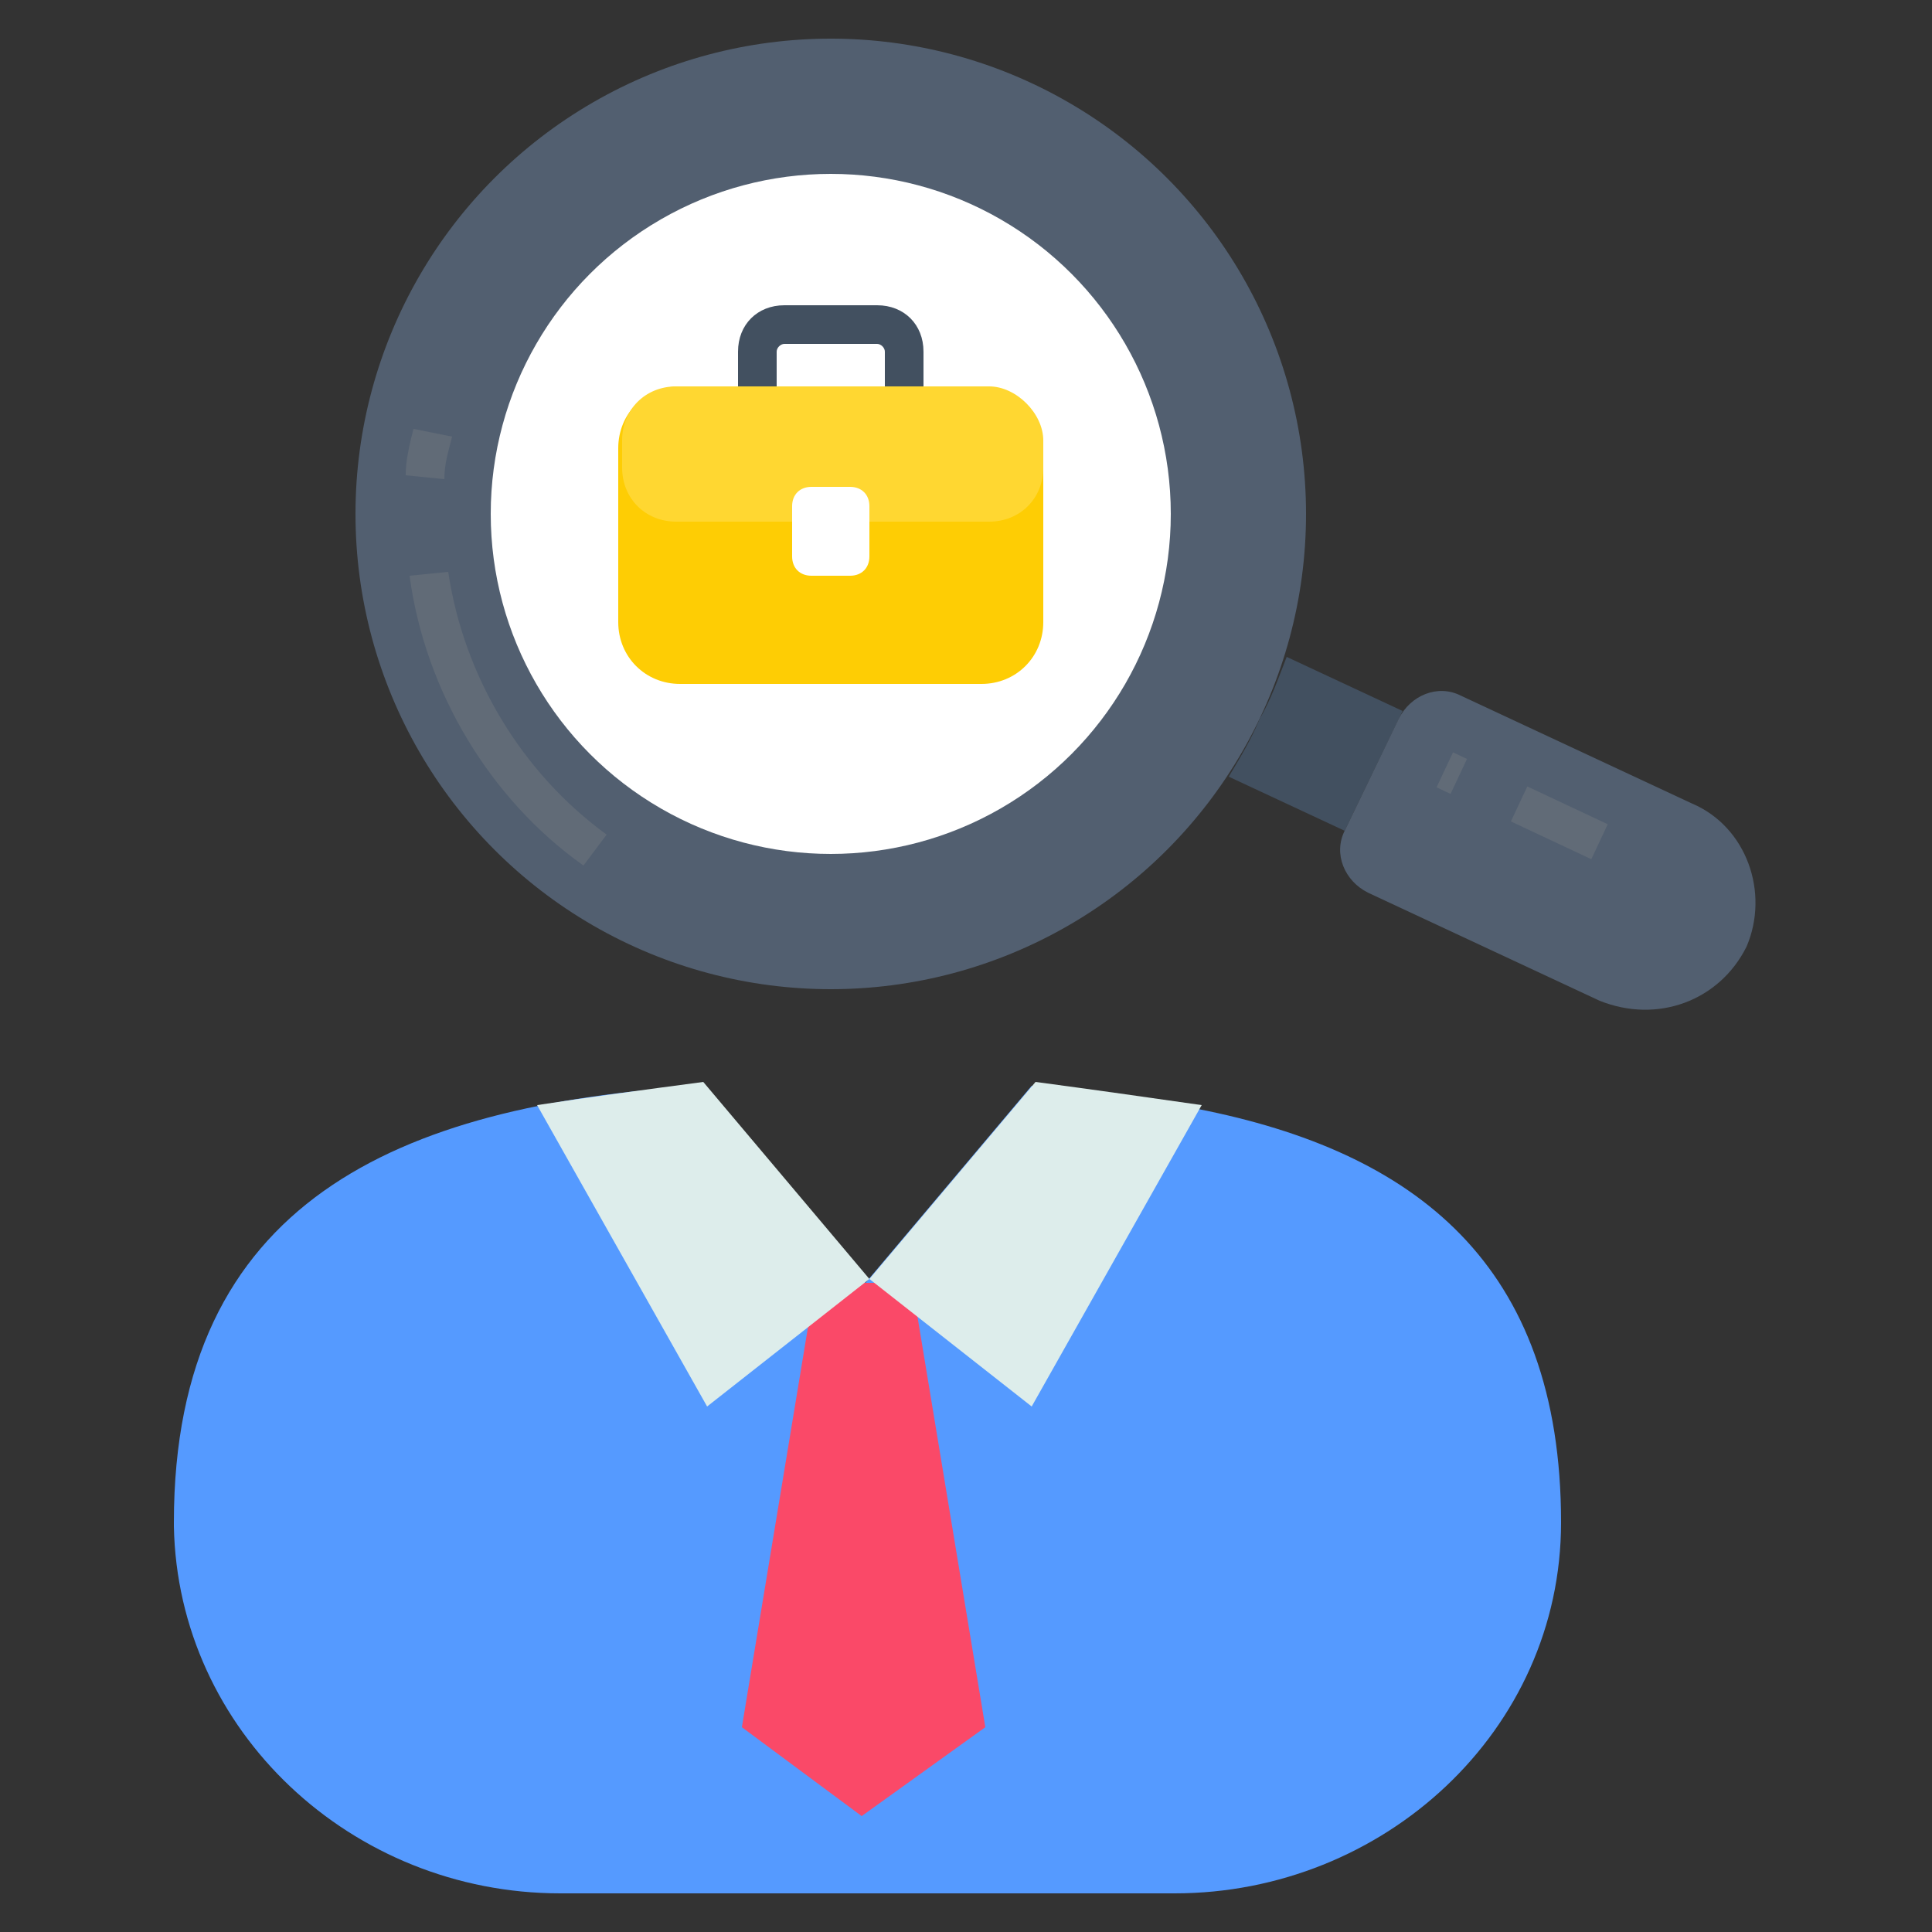 <?xml version="1.0" encoding="utf-8"?>
<!-- Generator: Adobe Illustrator 18.0.0, SVG Export Plug-In . SVG Version: 6.00 Build 0)  -->
<!DOCTYPE svg PUBLIC "-//W3C//DTD SVG 1.1//EN" "http://www.w3.org/Graphics/SVG/1.1/DTD/svg11.dtd">
<svg version="1.1" id="Layer_1" xmlns="http://www.w3.org/2000/svg" xmlns:xlink="http://www.w3.org/1999/xlink" x="0px" y="0px"
	 viewBox="0 0 50 50" enable-background="new 0 0 50 50" xml:space="preserve">
<rect x="0" y="0" width="50" height="50" fill="#333333" stroke="none"/>
<g>
	<g>
		<circle fill="#525F70" cx="21.5" cy="13.3" r="12.3"/>
	</g>
	<g>
		<path fill="#616B77" d="M15.1,22.4c-2.4-1.7-4.1-4.5-4.5-7.5l1-0.1c0.4,2.7,1.9,5.2,4.1,6.8L15.1,22.4z"/>
	</g>
	<g>
		<path fill="#616B77" d="M11.5,12.4l-1-0.1c0-0.4,0.1-0.8,0.2-1.2l1,0.2C11.6,11.7,11.5,12,11.5,12.4z"/>
	</g>
	<g>
		<circle fill="#FFFFFF" cx="21.5" cy="13.3" r="8.8"/>
	</g>
	<g>
		<g>
			<path fill="#425060" d="M33.3,17l3,1.4l-1.5,3.1l-3-1.4c0.3-0.5,0.6-1,0.8-1.5C32.9,18.1,33.1,17.5,33.3,17z"/>
		</g>
		<g>
			<path fill="#525F70" d="M45.2,24.5L45.2,24.5c-0.7,1.4-2.3,2-3.8,1.4l-6-2.8c-0.6-0.3-0.9-1-0.6-1.6l1.4-2.9
				c0.3-0.6,1-0.9,1.6-0.6l6,2.8C45.2,21.4,45.8,23.1,45.2,24.5z"/>
		</g>
	</g>
	<g>
		<g>
			<line fill="none" x1="41.4" y1="21.8" x2="39.4" y2="20.8"/>
			
				<rect x="39.2" y="20.8" transform="matrix(-0.905 -0.425 0.425 -0.905 67.819 57.72)" fill="#616B77" width="2.3" height="1"/>
		</g>
		<g>
			<line fill="none" x1="37.8" y1="20.1" x2="37.4" y2="19.9"/>
			
				<rect x="37.4" y="19.5" transform="matrix(-0.905 -0.426 0.426 -0.905 63.08 54.126)" fill="#616B77" width="0.4" height="1"/>
		</g>
	</g>
	<g>
		<path fill="#559AFF" d="M40.4,39.4L40.4,39.4c0,5.4-4.6,9.6-10,9.6H14.5c-5.4,0-9.9-4.2-10-9.5v-0.1c0-8.3,5.8-10.8,13.6-11.3
			l4.3,5.1l4.3-5.1c1.5,0.1,3,0.3,4.3,0.6C36.6,29.8,40.4,32.7,40.4,39.4z"/>
	</g>
	<g>
		<polygon fill="#FA4968" points="21.1,33.2 19.2,44.7 22.3,47 25.5,44.7 23.6,33.2 		"/>
	</g>
	<g>
		<path fill="#DDEDEB" d="M31.1,28.6l-4.4,7.8l-4.2-3.3l4.3-5.1C28.3,28.2,29.7,28.4,31.1,28.6z"/>
	</g>
	<g>
		<path fill="#DDEDEB" d="M13.9,28.6l4.4,7.8l4.2-3.3L18.2,28C16.7,28.2,15.2,28.4,13.9,28.6z"/>
	</g>
	<g>
		<path fill="#FECD04" d="M25.4,10h-7.8c-0.9,0-1.6,0.7-1.6,1.6v4.5c0,0.9,0.7,1.6,1.6,1.6h7.8c0.9,0,1.6-0.7,1.6-1.6v-4.5
			C27,10.7,26.3,10,25.4,10z"/>
	</g>
	<g>
		<path fill="#425060" d="M23.9,11h-4.8V9.1c0-0.7,0.5-1.2,1.2-1.2h2.4c0.7,0,1.2,0.5,1.2,1.2V11z M20.1,10h2.8V9.1
			c0-0.1-0.1-0.2-0.2-0.2h-2.4c-0.1,0-0.2,0.1-0.2,0.2C20.1,9.1,20.1,10,20.1,10z"/>
	</g>
	<g>
		<path fill="#FFD731" d="M25.6,10h-8.1c-0.8,0-1.4,0.6-1.4,1.4v0.7c0,0.8,0.6,1.4,1.4,1.4h8.1c0.8,0,1.4-0.6,1.4-1.4v-0.7
			C27,10.7,26.3,10,25.6,10z"/>
	</g>
	<g>
		<path fill="#FFFFFF" d="M22,12.6h-1c-0.3,0-0.5,0.2-0.5,0.5v1.3c0,0.3,0.2,0.5,0.5,0.5h1c0.3,0,0.5-0.2,0.5-0.5v-1.3
			C22.5,12.8,22.3,12.6,22,12.6z"/>
	</g>
</g>
</svg>
